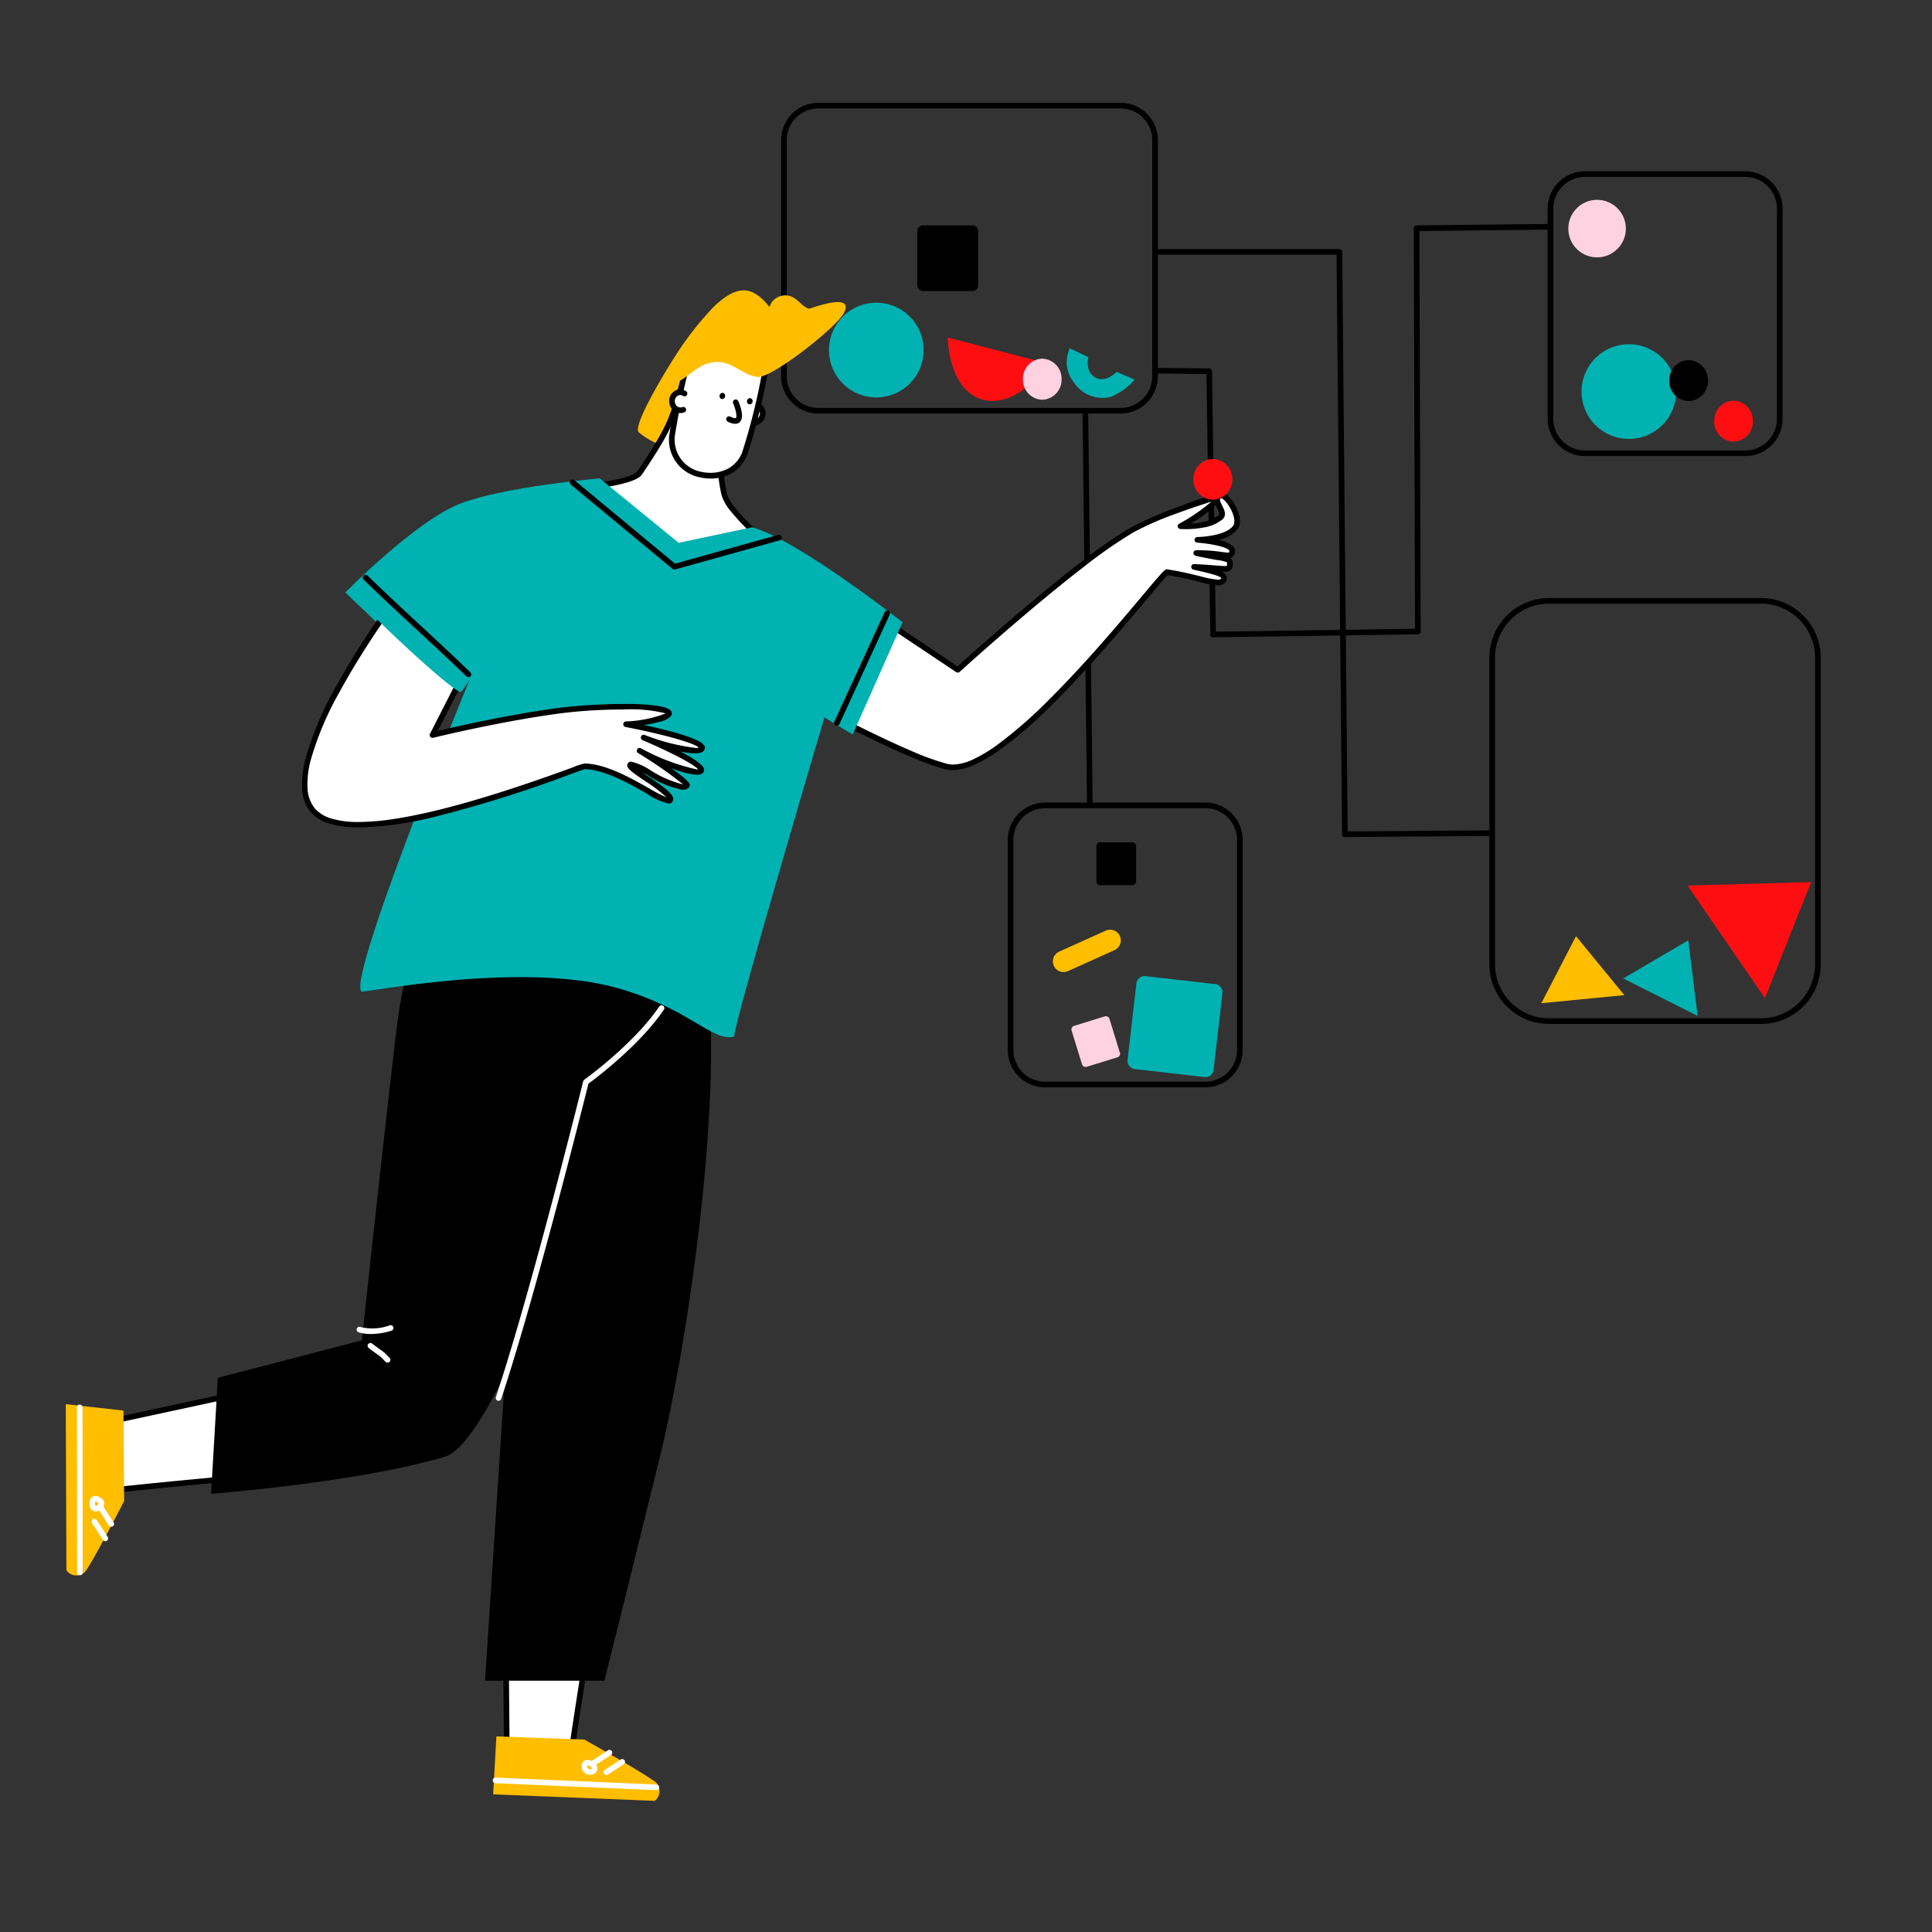 <svg id="Component_18_1" data-name="Component 18 – 1" xmlns="http://www.w3.org/2000/svg" xmlns:xlink="http://www.w3.org/1999/xlink" width="200" height="200" viewBox="0 0 200 200">
  <rect x="0" y="0" width="200" height="200" fill="#333333" stroke="none"/>
  <defs>
    <clipPath id="clip-path">
      <path id="Shape" d="M0,0H39V32.171H0Z" fill="rgba(0,0,0,0)"/>
    </clipPath>
    <clipPath id="clip-path-2">
      <path id="Shape-2" data-name="Shape" d="M0,0H6.043V17.761H0Z" fill="rgba(0,0,0,0)"/>
    </clipPath>
    <clipPath id="clip-path-3">
      <path id="Shape-3" data-name="Shape" d="M0,0H17.235V6.677H0Z" fill="rgba(0,0,0,0)"/>
    </clipPath>
  </defs>
  <rect id="BG" width="200" height="200" fill="none"/>
  <g id="Customize_your_experience" data-name="Customize your experience" transform="translate(6.808 10.64)">
    <g id="Element" transform="translate(79.006 10.077)">
      <path id="Shape-4" data-name="Shape" d="M0,4.873A4.9,4.9,0,1,1,4.9,9.751,4.89,4.89,0,0,1,0,4.873" transform="translate(0 10.67)" fill="#00b2b2"/>
      <path id="Shape-5" data-name="Shape" d="M0,4.878A4.9,4.9,0,1,1,4.9,9.756,4.891,4.891,0,0,1,0,4.878" transform="translate(77.907 14.962)" fill="#00b2b2"/>
      <path id="Shape-6" data-name="Shape" d="M0,0,10.482,2.734S7.3,7.31,3.742,6.457C.031,5.573,0,0,0,0" transform="translate(12.294 14.222)" fill="#ff0e11"/>
      <path id="Shape-7" data-name="Shape" d="M0,2.962A2.976,2.976,0,1,1,2.976,5.923,2.967,2.967,0,0,1,0,2.962" transform="translate(76.542)" fill="#ffd2e1"/>
      <path id="Shape-8" data-name="Shape" d="M0,.359,12.793,0,8.009,12.013Z" transform="translate(88.879 70.599)" fill="#ff0e11"/>
      <path id="Shape-9" data-name="Shape" d="M0,6.934,3.589,0l5,6.1Z" transform="translate(73.745 76.199)" fill="#ffbe00"/>
      <path id="Shape-10" data-name="Shape" d="M0,3.946,6.736,0l.971,7.826Z" transform="translate(82.218 76.627)" fill="#00b2b2"/>
      <path id="Shape-11" data-name="Shape" d="M0,2.126A2.069,2.069,0,0,1,2,0,2.069,2.069,0,0,1,4,2.126,2.065,2.065,0,0,1,2,4.248,2.065,2.065,0,0,1,0,2.126" transform="translate(20.08 16.414)" fill="#ffd2e1"/>
      <path id="Shape-12" data-name="Shape" d="M0,2.122A2.064,2.064,0,0,1,2,0,2.062,2.062,0,0,1,4,2.122,2.062,2.062,0,0,1,2,4.243,2.064,2.064,0,0,1,0,2.122" transform="translate(91.641 20.762)" fill="#ff0e11"/>
      <path id="Shape-13" data-name="Shape" d="M0,2.126A2.069,2.069,0,0,1,2,0,2.069,2.069,0,0,1,4,2.126,2.065,2.065,0,0,1,2,4.248,2.065,2.065,0,0,1,0,2.126" transform="translate(86.988 16.558)"/>
      <path id="Shape-14" data-name="Shape" d="M.312,0,2.234.914s-.4,1.5.713,2.109S5.14,2.441,5.14,2.441l1.882.8A6.508,6.508,0,0,1,4.536,5.035,3.566,3.566,0,0,1,.689,3.478,3.352,3.352,0,0,1,.312,0" transform="translate(24.621 15.338)" fill="#00b2b2"/>
      <path id="Shape-15" data-name="Shape" d="M.652,2.26,5.443.1a1.107,1.107,0,1,1,.911,2.018L1.563,4.277A1.107,1.107,0,1,1,.652,2.26" transform="translate(23.205 75.524)" fill="#ffbe00"/>
      <path id="Shape-16" data-name="Shape" d="M.6,0H5.7a.592.592,0,0,1,.6.591V6.208a.592.592,0,0,1-.6.591H.6A.592.592,0,0,1,0,6.208V.591A.592.592,0,0,1,.6,0" transform="translate(9.143 2.612)"/>
      <path id="Shape-17" data-name="Shape" d="M.39,0H3.716a.387.387,0,0,1,.39.385V4.047a.387.387,0,0,1-.39.385H.39A.387.387,0,0,1,0,4.047V.385A.387.387,0,0,1,.39,0" transform="translate(27.691 66.482)"/>
      <path id="Shape-18" data-name="Shape" d="M1.857.005,9.078.833a.848.848,0,0,1,.744.936L8.907,9.709a.845.845,0,0,1-.936.743L.75,9.621a.845.845,0,0,1-.744-.936L.92.749A.847.847,0,0,1,1.857.005" transform="translate(30.906 80.327)" fill="#00b2b2"/>
      <path id="Shape-19" data-name="Shape" d="M.275,1,3.452.017a.389.389,0,0,1,.486.258l1.077,3.5a.38.38,0,0,1-.254.481l-3.182.98a.392.392,0,0,1-.485-.254L.017,1.482A.39.39,0,0,1,.275,1" transform="translate(25.101 84.481)" fill="#ffd2e1"/>
    </g>
    <g id="Element-2" data-name="Element" transform="translate(74.054 0)">
      <path id="Shape-20" data-name="Shape" d="M.747,40.735a.291.291,0,0,1-.291-.288L0,.294A.291.291,0,0,1,.288,0h0A.291.291,0,0,1,.582.288L1.038,40.44a.291.291,0,0,1-.288.294Z" transform="translate(31.209 32.079)"/>
      <g id="Group" transform="translate(0)">
        <path id="Shape-21" data-name="Shape" d="M0,0H39V32.171H0Z" fill="rgba(0,0,0,0)"/>
        <g id="Group-2" data-name="Group" clip-path="url(#clip-path)">
          <path id="Shape-22" data-name="Shape" d="M35.139,32.171H3.86A3.864,3.864,0,0,1,0,28.313V3.863A3.866,3.866,0,0,1,3.86,0H35.139A3.866,3.866,0,0,1,39,3.863v24.45A3.864,3.864,0,0,1,35.139,32.171ZM3.86.583A3.283,3.283,0,0,0,.582,3.863v24.45A3.28,3.28,0,0,0,3.86,31.588H35.139a3.28,3.28,0,0,0,3.278-3.276V3.863A3.283,3.283,0,0,0,35.139.583Z" transform="translate(0 0)"/>
        </g>
      </g>
      <path id="Shape-23" data-name="Shape" d="M6.33,42.79a.292.292,0,0,1-.291-.287l-.4-26.97L.288,15.479a.291.291,0,0,1,0-.583h0l5.636.057a.292.292,0,0,1,.288.287l.4,26.963,20.616-.3L27.1.442a.292.292,0,0,1,.288-.292L40.965,0a.278.278,0,0,1,.294.288.291.291,0,0,1-.289.294L27.681.729l.134,41.458a.291.291,0,0,1-.287.292L6.334,42.79Z" transform="translate(38.391 12.546)"/>
      <path id="Shape-24" data-name="Shape" d="M20.461,29.481H3.86A3.866,3.866,0,0,1,0,25.617V3.863A3.866,3.866,0,0,1,3.86,0h16.6a3.864,3.864,0,0,1,3.856,3.863V25.617A3.864,3.864,0,0,1,20.461,29.481ZM3.86.583A3.283,3.283,0,0,0,.582,3.863V25.617A3.283,3.283,0,0,0,3.86,28.9h16.6a3.28,3.28,0,0,0,3.273-3.28V3.863A3.28,3.28,0,0,0,20.461.583Z" transform="translate(79.352 7.091)"/>
      <path id="Shape-25" data-name="Shape" d="M20.457,29.476H3.856A3.864,3.864,0,0,1,0,25.613V3.859A3.862,3.862,0,0,1,3.856,0h16.6a3.864,3.864,0,0,1,3.86,3.859V25.613A3.866,3.866,0,0,1,20.457,29.476ZM3.856.583A3.279,3.279,0,0,0,.582,3.859V25.613a3.281,3.281,0,0,0,3.274,3.28h16.6a3.283,3.283,0,0,0,3.278-3.28V3.859A3.28,3.28,0,0,0,20.457.583Z" transform="translate(23.463 72.442)"/>
      <path id="Shape-26" data-name="Shape" d="M28.12,44.092H6.172A6.184,6.184,0,0,1,0,37.91V6.181A6.184,6.184,0,0,1,6.172,0H28.12A6.186,6.186,0,0,1,34.3,6.181V37.91A6.186,6.186,0,0,1,28.12,44.092ZM6.172.583a5.6,5.6,0,0,0-5.59,5.6V37.91a5.6,5.6,0,0,0,5.59,5.6H28.12a5.6,5.6,0,0,0,5.594-5.6V6.181A5.6,5.6,0,0,0,28.12.583Z" transform="translate(73.318 51.265)"/>
      <path id="Shape-27" data-name="Shape" d="M19.611,60.867a.291.291,0,0,1-.291-.289l-.571-60H.291A.291.291,0,0,1,.291,0H19.038a.291.291,0,0,1,.291.289L19.9,60.282l14.568-.112h0a.291.291,0,0,1,0,.583l-14.858.114Z" transform="translate(38.75 15.146)"/>
    </g>
    <g id="Сharacter" transform="translate(0 19.419)">
      <path id="Shape-28" data-name="Shape" d="M8.714,0c-1.375.455-3.2,2.763-4.072,3.848-.521.644-5.215,8.073-4.584,9.023a8.031,8.031,0,0,0,2.36,1.366C6.24,15.332,4.887,16.291,7.764,11.5c1.011-1.686,2-3.463,2.955-5.171a11.273,11.273,0,0,0,1.69-4.01" transform="translate(59.227 1.794)" fill="#ffbe00"/>
      <path id="Shape-29" data-name="Shape" d="M21.094,0,.99,4.339,0,11.51s8.1-.928,18.31-1.764S21.094,0,21.094,0" transform="translate(2.824 112.922)" fill="#fff"/>
      <path id="Shape-30" data-name="Shape" d="M.291,12.092A.289.289,0,0,1,.083,12,.293.293,0,0,1,0,11.761L.993,4.59a.291.291,0,0,1,.227-.245L21.324.006A.3.3,0,0,1,21.384,0a.293.293,0,0,1,.225.1,15.311,15.311,0,0,1,1.734,2.674,9.074,9.074,0,0,1,.85,2.39,4.221,4.221,0,0,1-.182,2.425c-.659,1.574-2.471,2.494-5.385,2.734C8.59,11.148.4,12.081.324,12.09ZM21.27.613h0L1.542,4.871l-.912,6.6c2.012-.224,9.253-1.011,17.947-1.723,2.679-.22,4.326-1.02,4.9-2.378a3.57,3.57,0,0,0,.167-1.977,7.9,7.9,0,0,0-.669-2.035A15.219,15.219,0,0,0,21.27.613Z" transform="translate(2.533 112.631)"/>
      <path id="Shape-31" data-name="Shape" d="M24.188,61.119C29.627,59.53,40.2,29.277,43.677,15.358,46.558,3.83,34.309-.487,32.192.043c-4.717,1.182-11.137.7-13.051,17.229s-3.528,31.79-3.528,31.79L.7,52.94,0,64.95S15.025,63.8,24.188,61.119" transform="translate(15.043 59.631)"/>
      <g id="Group-3" data-name="Group" transform="translate(0 115.299)">
        <path id="Shape-32" data-name="Shape" d="M0,0H6.043V17.761H0Z" transform="translate(0 0)" fill="rgba(0,0,0,0)"/>
        <g id="Group-4" data-name="Group" transform="translate(0 0)" clip-path="url(#clip-path-2)">
          <path id="Shape-33" data-name="Shape" d="M5.972.662,0,0,.066,17.189A1.247,1.247,0,0,0,2.2,17.067c.992-1.489,3.845-7.045,3.845-7.045Z" transform="translate(0)" fill="#ffbe00"/>
        </g>
      </g>
      <path id="Shape-34" data-name="Shape" d="M.31,17.67a.291.291,0,0,1-.291-.291L0,.292A.291.291,0,0,1,.291,0h0A.291.291,0,0,1,.582.291L.6,17.378a.291.291,0,0,1-.291.292Z" transform="translate(1.153 115.341)" fill="#fff"/>
      <path id="Shape-35" data-name="Shape" d="M1.427,2.324a.291.291,0,0,1-.244-.132L.047.45A.291.291,0,1,1,.535.132L1.67,1.874a.291.291,0,0,1-.244.45" transform="translate(2.669 127.162)" fill="#fff"/>
      <path id="Shape-36" data-name="Shape" d="M1.426,2.329A.289.289,0,0,1,1.181,2.2L.047.449A.291.291,0,0,1,.535.132L1.67,1.879a.291.291,0,0,1-.244.45" transform="translate(3.286 125.66)" fill="#fff"/>
      <path id="Shape-37" data-name="Shape" d="M.69,1.61A.8.8,0,0,1,.412,1.56C.109,1.46,0,1,0,.825.013.305.237.111.423.039A.6.6,0,0,1,.638,0a.85.85,0,0,1,.379.1,1.182,1.182,0,0,1,.317.236.58.58,0,0,1,.183.628h0A.935.935,0,0,1,.69,1.61ZM.645.581H.632v0A.581.581,0,0,0,.582.838a.567.567,0,0,0,.063.185.2.2,0,0,0,.04,0c.1,0,.188-.081.27-.24A.546.546,0,0,0,.645.581Z" transform="translate(2.44 124.796)" fill="#fff"/>
      <path id="Shape-38" data-name="Shape" d="M0,5.233.158,23.262,6.53,25.806S7.695,17.461,9.744,5.4,0,5.233,0,5.233" transform="translate(45.495 127.702)" fill="#fff"/>
      <path id="Shape-39" data-name="Shape" d="M6.821,26.387a.291.291,0,0,1-.108-.021L.342,23.822a.289.289,0,0,1-.183-.268L0,5.525a.292.292,0,0,1,.084-.208L.09,5.312A37.122,37.122,0,0,1,3.6,2.266C5.609.762,7.217,0,8.385,0a2.056,2.056,0,0,1,.949.212c1.194.614,1.517,2.423.988,5.529C8.343,17.388,7.16,25.778,7.11,26.13v.006a.29.29,0,0,1-.142.212A.294.294,0,0,1,6.821,26.387ZM8.374.578h0a4.579,4.579,0,0,0-1.92.567,15.77,15.77,0,0,0-2.2,1.367A33.442,33.442,0,0,0,.583,5.642L.739,23.354l5.846,2.334C6.8,24.206,7.941,16.277,9.748,5.644,10.215,2.9,9.98,1.2,9.067.73A1.507,1.507,0,0,0,8.374.579Z" transform="translate(45.204 127.412)"/>
      <path id="Shape-40" data-name="Shape" d="M20.775,62.113C24.208,48.12,29.751,9.3,22.295,3.6,10.036-5.788-1.623,4.969.186,15.516,1.833,25.109,4.53,56.093,4.53,56.093L2.6,85.6H14.957s3.428-13.726,5.819-23.489" transform="translate(40.804 58.326)"/>
      <g id="Group-5" data-name="Group" transform="translate(44.244 149.69)">
        <path id="Shape-41" data-name="Shape" d="M0,0H17.235V6.677H0Z" transform="translate(0 0)" fill="rgba(0,0,0,0)"/>
        <g id="Group-6" data-name="Group" transform="translate(0 0)" clip-path="url(#clip-path-3)">
          <path id="Shape-42" data-name="Shape" d="M.336,0,0,6l16.735.674A1.282,1.282,0,0,0,16.5,4.518C15,3.454,9.445.333,9.445.333Z" fill="#ffbe00"/>
        </g>
      </g>
      <path id="Shape-43" data-name="Shape" d="M16.929,1.3h-.013L.279.583A.291.291,0,0,1,0,.28.283.283,0,0,1,.3,0L16.941.72a.291.291,0,0,1-.012.582" transform="translate(44.204 153.955)" fill="#fff"/>
      <path id="Shape-44" data-name="Shape" d="M.291,1.65a.291.291,0,0,1-.159-.535L1.77.047a.291.291,0,1,1,.318.487L.45,1.6a.291.291,0,0,1-.159.047" transform="translate(55.666 152.048)" fill="#fff"/>
      <path id="Shape-45" data-name="Shape" d="M.291,1.651a.291.291,0,0,1-.159-.535L1.77.047a.291.291,0,1,1,.318.487L.45,1.6a.29.29,0,0,1-.159.047" transform="translate(54.344 151.093)" fill="#fff"/>
      <path id="Shape-46" data-name="Shape" d="M.894,1.542A1.155,1.155,0,0,1,.5,1.469.841.841,0,0,1,.012.8.7.7,0,0,1,.23.127.591.591,0,0,1,.609,0,1.015,1.015,0,0,1,.983.081c.6.239.734.7.611,1.023a.651.651,0,0,1-.254.312A.808.808,0,0,1,.894,1.542ZM.611.582a.055.055,0,0,0-.023,0A.345.345,0,0,0,.6.764.261.261,0,0,0,.7.923.578.578,0,0,0,.894.961c.091,0,.143-.032.155-.064C1.071.84,1,.713.766.621A.43.43,0,0,0,.611.582Z" transform="translate(53.401 152.124)" fill="#fff"/>
      <path id="Shape-47" data-name="Shape" d="M1.472.913A4.172,4.172,0,0,1,.2.746.291.291,0,1,1,.387.2,5.247,5.247,0,0,0,3.4.014a.291.291,0,0,1,.176.555,6.943,6.943,0,0,1-2.1.344" transform="translate(30.145 107.122)" fill="#fff"/>
      <path id="Shape-48" data-name="Shape" d="M2.063,2.032a.29.29,0,0,1-.207-.086l-.232-.235a2.993,2.993,0,0,0-.584-.51C.87,1.08.6.89.116.524A.291.291,0,1,1,.466.059c.48.361.743.549.911.668a3.459,3.459,0,0,1,.661.575l.231.234a.291.291,0,0,1-.207.5" transform="translate(31.244 108.966)" fill="#fff"/>
      <path id="Shape-49" data-name="Shape" d="M.291,40.949a.291.291,0,0,1-.276-.384C3.65,29.683,9,8.091,9.057,7.874a.293.293,0,0,1,.113-.167c.051-.036,5.116-3.664,7.761-7.579a.291.291,0,0,1,.482.326C14.9,4.168,10.291,7.61,9.6,8.117,9.188,9.759,4.08,30.234.568,40.75a.292.292,0,0,1-.276.2" transform="translate(44.508 74.002)" fill="#fff"/>
      <path id="Shape-50" data-name="Shape" d="M20.895,13.126a15.319,15.319,0,0,1-.359-4.505c.039-3.157-.022-6.532-.022-6.532L17.086,0c-1.738,5.1-1.064,5.066-4.939,10.823C11.1,12.386.629,12.776.629,12.776S.611,16.751.45,17.263c-3.614,11.558,15.734,20.2,15.734,20.2l10.981-17.7s-5.8-4.667-6.27-6.637" transform="translate(47.282 8.042)" fill="#fff"/>
      <path id="Shape-51" data-name="Shape" d="M16.467,38.047a.29.29,0,0,1-.119-.025c-.012-.005-1.233-.553-3.026-1.566-1.026-.58-2.028-1.193-2.977-1.823A40.128,40.128,0,0,1,7.06,32.214c-5.837-4.8-8.121-9.9-6.6-14.747a42.771,42.771,0,0,0,.166-4.4.29.29,0,0,1,.28-.29c3.989-.148,10.581-.775,11.287-1.824,2.936-4.363,3.243-5.383,3.983-7.846l0-.013c.238-.793.509-1.692.918-2.895a.288.288,0,0,1,.176-.18.284.284,0,0,1,.1-.018.293.293,0,0,1,.152.043l3.428,2.088a.29.29,0,0,1,.14.243V2.4c.01.59.057,3.68.021,6.515L21.1,9.44a13.552,13.552,0,0,0,.36,3.91c.365,1.535,4.577,5.2,6.169,6.478a.291.291,0,0,1,.065.38l-10.981,17.7A.288.288,0,0,1,16.467,38.047ZM17.529.73h0c-.34,1.014-.579,1.808-.789,2.509l-.01.034v0c-.758,2.523-1.072,3.567-4.056,8-.181.27-.734,1.09-6.363,1.689-2.19.233-4.3.343-5.107.38a36.359,36.359,0,0,1-.191,4.3,9.236,9.236,0,0,0-.372,3.823,10.813,10.813,0,0,0,1.081,3.55,20.264,20.264,0,0,0,4.923,6.053,40.933,40.933,0,0,0,5.944,4.275c1.8,1.081,3.237,1.786,3.77,2.039L27.066,20.118c-.548-.449-1.969-1.636-3.313-2.945A23.191,23.191,0,0,1,21.9,15.182a4.884,4.884,0,0,1-1-1.7,14.029,14.029,0,0,1-.375-4.055l.008-.521c.034-2.7-.006-5.552-.019-6.363L17.529.73Z" transform="translate(46.999 7.751)"/>
      <path id="Shape-52" data-name="Shape" d="M0,20.853l6.567-9.606,10.184,6.812S29,6.908,34.729,3.611a54.082,54.082,0,0,1,8.717-3.4c.582.587-3.639,2.973-3.639,2.973s2.863.2,4.142-.919c.666-.587-.972-1.729-.078-2.233.648-.359,2.3,2.193,1.655,3.218C44.7,4.561,41.554,4.6,41.554,4.6s3.77.271,3.6,1.2c-.149.836-.7.131-3.713.166,3.213.714,3.476.447,3.472,1.125,0,.814-.319.451-3.712.311,1.961.442,3.525.757,3.012,1.41-.486.613-2.277-.311-5.8-.867C37.9,7.863,21.734,29.565,15.6,28.077,11.261,27.022,0,20.853,0,20.853" transform="translate(75.59 21.225)" fill="#fff"/>
      <path id="Shape-53" data-name="Shape" d="M16.522,28.73a2.954,2.954,0,0,1-.7-.08C11.492,27.6.612,21.65.151,21.4a.291.291,0,0,1-.1-.42l6.568-9.606a.291.291,0,0,1,.4-.078l10,6.686c.859-.777,3.941-3.542,7.5-6.525,2.058-1.727,3.922-3.23,5.538-4.466a48.023,48.023,0,0,1,4.825-3.342,38.01,38.01,0,0,1,5.411-2.316,18.015,18.015,0,0,1,3.5-1.1H43.8a1,1,0,0,1,.218-.162A.57.57,0,0,1,44.3,0a1.274,1.274,0,0,1,.862.489c.717.76,1.452,2.34.9,3.209a3.293,3.293,0,0,1-2.071,1.2,2.943,2.943,0,0,1,1.607.726.643.643,0,0,1,.137.518.667.667,0,0,1-.469.614.692.692,0,0,1,.233.628.8.8,0,0,1-.2.627.855.855,0,0,1-.631.176c-.093,0-.2,0-.338-.013a.965.965,0,0,1,.537.5.615.615,0,0,1-.128.606.915.915,0,0,1-.779.313,9.241,9.241,0,0,1-1.913-.36l-.009,0c-.86-.213-1.93-.478-3.268-.693-.273.247-1.154,1.3-2.174,2.509l0,0c-2.456,2.921-6.167,7.335-9.92,11.025a43.326,43.326,0,0,1-5.505,4.709,14.774,14.774,0,0,1-2.486,1.422A5.585,5.585,0,0,1,16.522,28.73ZM6.936,11.939l-6.222,9.1c.806.436,3.681,1.981,6.835,3.528,1.759.863,3.322,1.587,4.644,2.152a26.3,26.3,0,0,0,3.767,1.363,2.539,2.539,0,0,0,.6.068,5.152,5.152,0,0,0,2.064-.533,14.963,14.963,0,0,0,2.434-1.45,45.954,45.954,0,0,0,5.457-4.761c3.727-3.7,7.425-8.1,9.635-10.732,2.084-2.48,2.321-2.736,2.527-2.736a.5.5,0,0,1,.079.009c1.4.222,2.52.5,3.416.719l.007,0a9.65,9.65,0,0,0,1.782.347c.166,0,.272-.031.322-.094a.165.165,0,0,0,.036-.06c-.1-.26-1.559-.587-2.623-.826h0l-.26-.058a.289.289,0,0,1-.224-.322A.293.293,0,0,1,41.49,7.4h.017c.991.041,1.723.1,2.257.145h.016c.354.029.688.057.9.057a.565.565,0,0,0,.229-.027s0-.005,0-.015.007-.076.008-.183a.45.45,0,0,0-.014-.166,3.846,3.846,0,0,0-.971-.227l-.025,0c-.519-.092-1.229-.218-2.234-.441a.291.291,0,0,1,.06-.576l.245,0a16.119,16.119,0,0,1,2.447.184h.008a5.317,5.317,0,0,0,.58.062.231.231,0,0,0,.1-.014.432.432,0,0,0,.048-.157c0-.009,0-.023-.024-.058-.321-.413-2.131-.719-3.314-.805a.291.291,0,0,1,.018-.581c.831-.01,3.12-.246,3.728-1.208.276-.436-.03-1.354-.475-2.035C44.718.775,44.4.58,44.306.58H44.3c-.162.092-.19.171.106.751.218.428.517,1.013.03,1.443a4.133,4.133,0,0,1-1.935.837,9.892,9.892,0,0,1-1.871.171c-.321,0-.527-.014-.549-.016a.291.291,0,0,1-.123-.544A18.681,18.681,0,0,0,43.3.931c-.813.25-2.295.742-3.8,1.3a31.075,31.075,0,0,0-4.336,1.917,50,50,0,0,0-5.159,3.6c-1.713,1.323-3.688,2.929-5.868,4.775-3.718,3.146-6.771,5.917-6.9,6.033a.291.291,0,0,1-.358.027L6.936,11.939Zm36.8-10.652a13.527,13.527,0,0,1-2.566,1.9,5.056,5.056,0,0,0,2.879-.846c.127-.112.056-.31-.164-.741C43.838,1.507,43.784,1.4,43.736,1.287Z" transform="translate(75.299 20.936)"/>
      <path id="Shape-54" data-name="Shape" d="M14.393,17.11S.069,51.685,1.676,53.125c.187.171,16.59-3.2,26.6-.332,7.382,2.115,9.694,5.564,11.983,5C40.127,56.724,49.6,24.75,49.6,24.75l2.925,1.769L57.688,14.9S46.79,6.326,42.11,5.066l-7.6,1.607L26.335,0S16.581.841,11.969,2.588,0,11.812,0,11.812L11.22,22.535Z" transform="translate(28.935 19.46)" fill="#00b2b2"/>
      <path id="Shape-55" data-name="Shape" d="M10.821,9.308a.29.29,0,0,1-.186-.067L.105.515A.291.291,0,1,1,.477.067L10.89,8.7,21.584,5.719a.291.291,0,1,1,.156.561L10.9,9.3a.293.293,0,0,1-.078.011" transform="translate(52.177 19.59)"/>
      <path id="Shape-56" data-name="Shape" d="M.291,11.9a.291.291,0,0,1-.264-.412L5.224.17a.291.291,0,0,1,.529.243L.556,11.734a.291.291,0,0,1-.265.17" transform="translate(79.541 33.149)"/>
      <path id="Shape-57" data-name="Shape" d="M10.089,0l8.394,4.711L13.233,15s7.031-1.743,13.441-2.566c4.256-.547,10.916-.5,11.034.276s-4.435,1.173-4.435,1.173,8.354,1.589,7.837,2.526c-.464.841-6.025-1.147-6.025-1.147s6.681,2.815,5.906,3.472-6.322-2.11-6.322-2.11,5.223,3.271,4.891,3.6c-.9.893-5.416-2.522-5.849-2.15s4.54,2.929,4.116,3.643c-.4.67-5.263-3.4-8.831-3.485-.525-.013-23.718,9.61-28.119,4.6S10.089,0,10.089,0" transform="translate(24.733 31.036)" fill="#fff"/>
      <path id="Shape-58" data-name="Shape" d="M5.951,24.85a10.677,10.677,0,0,1-3.081-.385A4.115,4.115,0,0,1,.939,23.311a4.055,4.055,0,0,1-.922-2.442A10.285,10.285,0,0,1,.4,17.622a33.957,33.957,0,0,1,3.242-7.561C4.806,7.943,6.217,5.677,7.831,3.326,9.059,1.536,9.969.336,10.139.114A.29.29,0,0,1,10.37,0a.3.3,0,0,1,.142.037l8.394,4.711a.291.291,0,0,1,.117.386l-4.962,9.721c1.673-.4,7.544-1.741,12.857-2.424a59.84,59.84,0,0,1,6.489-.365,23.167,23.167,0,0,1,3.343.19c.965.149,1.479.383,1.527.7a.51.51,0,0,1-.114.4,2.229,2.229,0,0,1-1.077.54,13.6,13.6,0,0,1-1.694.352c1.57.336,2.882.667,3.9.983,1.408.437,2.2.831,2.364,1.172a.471.471,0,0,1-.011.437c-.125.225-.451.339-.971.339a7.737,7.737,0,0,1-1.52-.195c1.576.822,2.405,1.441,2.466,1.84a.452.452,0,0,1-.159.422.891.891,0,0,1-.578.153,8.583,8.583,0,0,1-2.695-.71c1.268.891,1.926,1.479,1.956,1.747a.348.348,0,0,1-.1.287.875.875,0,0,1-.65.235,9.848,9.848,0,0,1-3.566-1.487c-.227-.126-.45-.248-.668-.365.217.152.449.31.654.448l.054.036c1.827,1.239,2.844,1.969,2.487,2.568a.425.425,0,0,1-.4.223,6.819,6.819,0,0,1-2.3-1.057c-1.834-1.037-4.345-2.458-6.395-2.509-.074.018-.7.247-1.425.511h0l-.085.031a128.945,128.945,0,0,1-13.914,4.369A35.8,35.8,0,0,1,5.951,24.85ZM10.45.669h0c-.371.5-1.366,1.848-2.595,3.677-1.543,2.3-2.881,4.484-3.976,6.5A32.153,32.153,0,0,0,.921,17.827a9.458,9.458,0,0,0-.349,2.932,3.572,3.572,0,0,0,.8,2.168A3.637,3.637,0,0,0,3.1,23.946a9.79,9.79,0,0,0,2.778.34,25.357,25.357,0,0,0,3.849-.343c1.452-.228,3.1-.573,4.9-1.028,3.6-.911,7.955-2.293,12.931-4.107l.4-.144a7.1,7.1,0,0,1,1.3-.434h.027c2.195.054,4.779,1.516,6.665,2.583h0a15.967,15.967,0,0,0,1.794.933,14.8,14.8,0,0,0-2.2-1.679c-1.4-.946-1.848-1.281-1.869-1.624a.366.366,0,0,1,.126-.3.413.413,0,0,1,.284-.1,6.113,6.113,0,0,1,2.027.913,11.437,11.437,0,0,0,3.273,1.427l.057,0A42.766,42.766,0,0,0,34.8,17.157a.291.291,0,0,1,.155-.538.288.288,0,0,1,.13.031,21.4,21.4,0,0,0,5.793,2.194A.626.626,0,0,0,41,18.833c-.43-.554-3.259-1.969-5.744-3.016a.292.292,0,0,1,.112-.56.285.285,0,0,1,.1.018,21.665,21.665,0,0,0,5.3,1.349.9.9,0,0,0,.311-.041c-.534-.53-4.274-1.5-7.581-2.128a.291.291,0,0,1,.029-.576,12.667,12.667,0,0,0,4.126-.833,14.985,14.985,0,0,0-4.488-.4,50.9,50.9,0,0,0-6.174.366c-6.306.81-13.34,2.542-13.409,2.56a.291.291,0,0,1-.33-.415L18.377,5.119,10.45.669Z" transform="translate(24.452 30.746)"/>
      <path id="Shape-59" data-name="Shape" d="M6.308,0C4.8.757,0,4.851,0,5.289,0,5.9,10.514,15.77,10.951,15.267c.726-.836,5.331-8.052,5.331-8.91" transform="translate(29.982 26.286)" fill="#00b2b2"/>
      <path id="Shape-60" data-name="Shape" d="M10.933,10.6a.289.289,0,0,1-.2-.082C9.112,8.95,7.339,7.308,5.623,5.719,3.76,3.994,1.833,2.21.087.5A.291.291,0,0,1,.495.083c1.74,1.7,3.664,3.486,5.524,5.209C7.737,6.882,9.513,8.527,11.135,10.1a.291.291,0,0,1-.2.5" transform="translate(30.746 29.441)"/>
      <path id="Shape-61" data-name="Shape" d="M0,1.586C.9,2.413,2.036,1,1.283.233A.819.819,0,0,0,.578.01" transform="translate(70.624 11.876)" fill="#fff"/>
      <path id="Shape-62" data-name="Shape" d="M.877,2.419a1.143,1.143,0,0,1-.782-.327.291.291,0,1,1,.394-.429.547.547,0,0,0,.819-.025.649.649,0,0,0,.059-.91A.529.529,0,0,0,.914.589.291.291,0,1,1,.825.013a1.1,1.1,0,0,1,.957.307,1.221,1.221,0,0,1-.057,1.723,1.2,1.2,0,0,1-.848.375" transform="translate(70.333 11.585)"/>
      <path id="Shape-63" data-name="Shape" d="M10.134,3.028A63.352,63.352,0,0,1,7.547,14.735,3.821,3.821,0,0,1,2.963,16.9,3.676,3.676,0,0,1,.055,12.668,73.509,73.509,0,0,1,2.385,2.717,5.635,5.635,0,0,1,5.664.147c2.1-.7,4.7,1.222,4.47,2.881" transform="translate(62.737 2.169)" fill="#fff"/>
      <path id="Shape-64" data-name="Shape" d="M4.313,17.6a4.93,4.93,0,0,1-1.125-.13A3.949,3.949,0,0,1,.059,12.911,73.355,73.355,0,0,1,2.416,2.875,5.953,5.953,0,0,1,5.865.159,3.236,3.236,0,0,1,6.884,0,4.293,4.293,0,0,1,9.575,1.012a2.719,2.719,0,0,1,1.139,2.345A63.466,63.466,0,0,1,8.108,15.133a3.817,3.817,0,0,1-1.6,1.9A4.3,4.3,0,0,1,4.313,17.6ZM6.89.58a2.676,2.676,0,0,0-.843.131,5.363,5.363,0,0,0-3.11,2.423A73.729,73.729,0,0,0,.635,13a3.384,3.384,0,0,0,2.687,3.9,4.285,4.285,0,0,0,.963.107,3.889,3.889,0,0,0,1.827-.433,3.2,3.2,0,0,0,1.457-1.668A62.878,62.878,0,0,0,10.137,3.276,2.158,2.158,0,0,0,9.2,1.459,3.7,3.7,0,0,0,6.89.58Z" transform="translate(62.445 1.88)"/>
      <path id="Shape-65" data-name="Shape" d="M.922,2.52A1.832,1.832,0,0,1,.163,2.3.291.291,0,1,1,.42,1.777c.393.194.554.167.579.143.136-.13,0-.865-.283-1.513A.291.291,0,0,1,1.25.175c.166.383.67,1.671.151,2.166a.67.67,0,0,1-.479.179" transform="translate(68.372 11.293)"/>
      <path id="Shape-66" data-name="Shape" d="M.571.389A.308.308,0,0,0,.366.008a.3.3,0,0,0-.355.25A.3.3,0,0,0,.217.638.31.31,0,0,0,.571.389" transform="translate(67.68 10.609)"/>
      <path id="Shape-67" data-name="Shape" d="M.571.389A.308.308,0,0,0,.366.008a.3.3,0,0,0-.355.25A.3.3,0,0,0,.217.638.31.31,0,0,0,.571.389" transform="translate(70.522 11.156)"/>
      <path id="Shape-68" data-name="Shape" d="M1.164,1.815C0,2.191-.447.435.56.05A.81.81,0,0,1,1.3.142" transform="translate(62.762 10.544)" fill="#fff"/>
      <path id="Shape-69" data-name="Shape" d="M1.141,2.449A1.137,1.137,0,0,1,.079,1.657,1.22,1.22,0,0,1,.747.069a1.1,1.1,0,0,1,1,.123.291.291,0,0,1-.328.481A.516.516,0,0,0,.955.612a.649.649,0,0,0-.327.851.55.55,0,0,0,.737.365.291.291,0,1,1,.179.554,1.313,1.313,0,0,1-.4.067" transform="translate(62.471 10.254)"/>
      <path id="Shape-70" data-name="Shape" d="M1.039.917c.013-.048.026-.1.039-.14" transform="translate(68.85 12.931)" fill="#6295e6"/>
      <path id="Shape-71" data-name="Shape" d="M4.5,1.628c2.518-2.369,4.032-1.992,5.7.1a1.693,1.693,0,0,1,2.68-.841c.416.263.941.954,1.432,1.007.1.013,4.8-1.821,3.573.477-.8,1.5-7.474,6.747-8.905,6.589C7.168,8.756,6.271,7.026,4.046,7.5,2.334,7.871.947,9.933.312,9.338-1.356,7.771,4.2,1.912,4.5,1.628" transform="translate(62.651 0)" fill="#ffbe00"/>
      <path id="Shape-72" data-name="Shape" d="M0,2.108A2.063,2.063,0,0,1,2.012,0,2.063,2.063,0,0,1,4.025,2.108,2.063,2.063,0,0,1,2.012,4.217,2.063,2.063,0,0,1,0,2.108" transform="translate(116.733 17.453)" fill="#ff0e11"/>
    </g>
  </g>
</svg>

